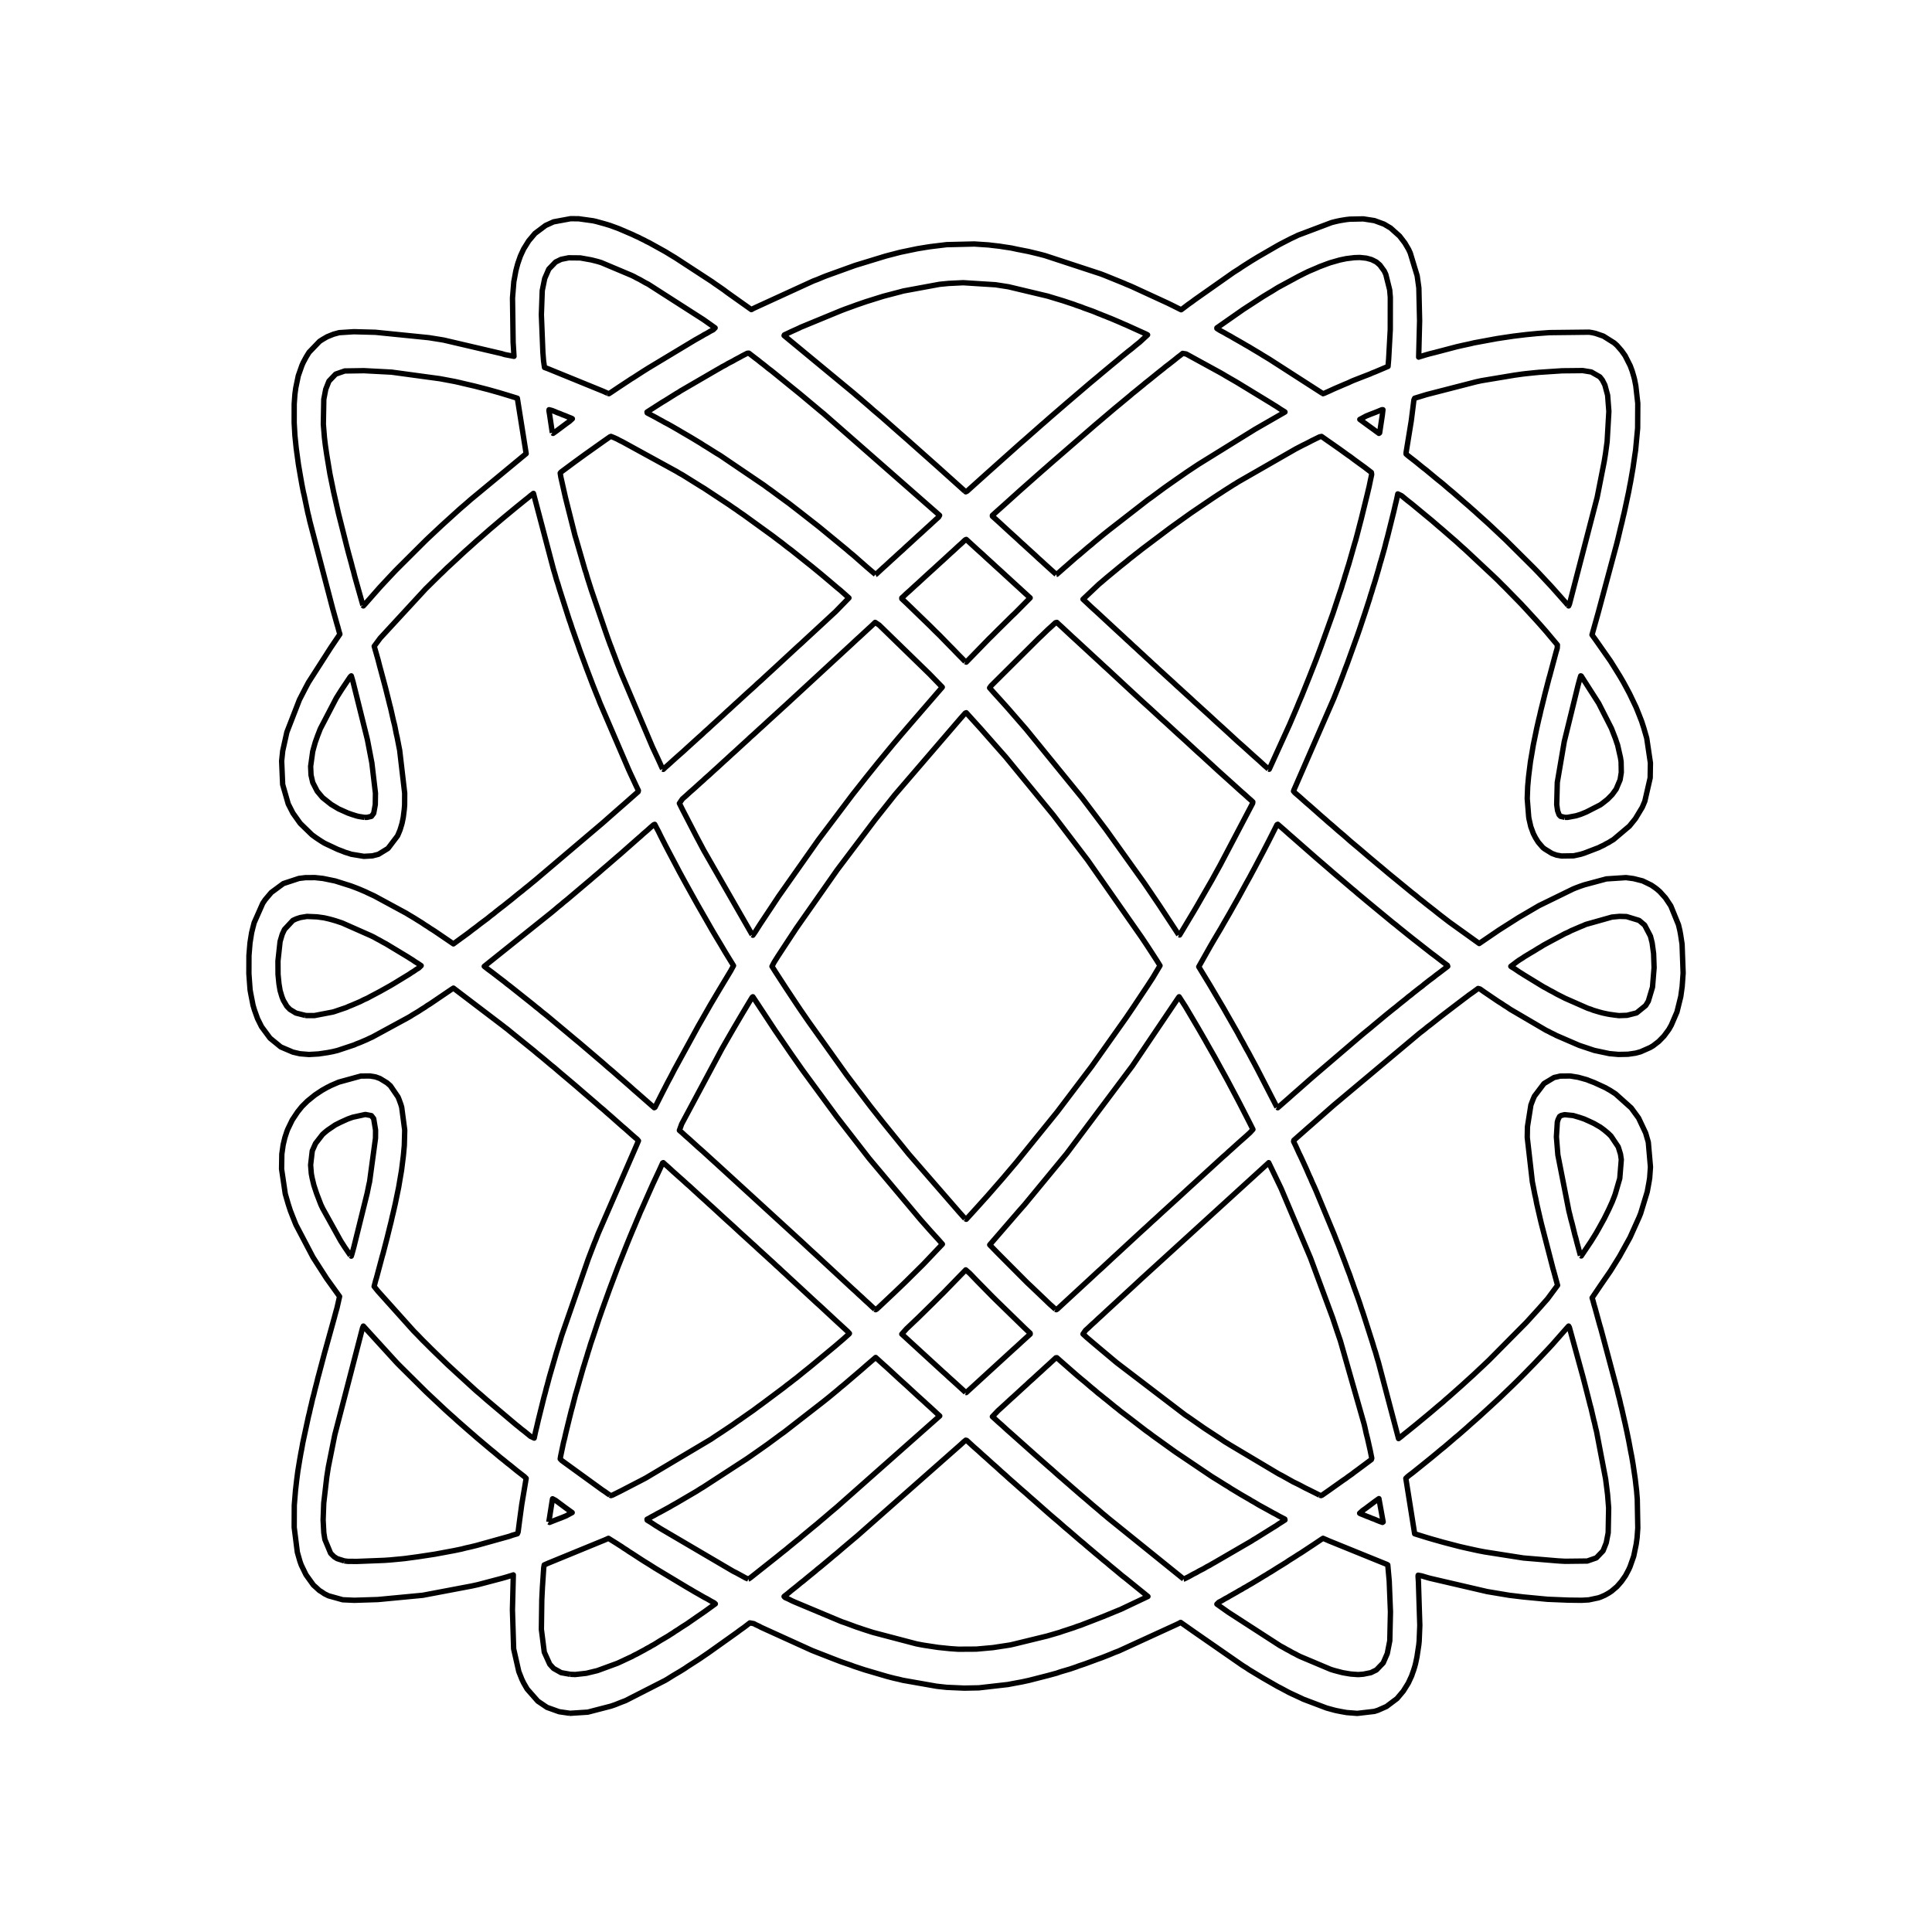 <?xml version="1.0" encoding="utf-8" standalone="no"?>
<!DOCTYPE svg PUBLIC "-//W3C//DTD SVG 1.1//EN"
  "http://www.w3.org/Graphics/SVG/1.1/DTD/svg11.dtd">
<svg xmlns:xlink="http://www.w3.org/1999/xlink" width="360pt" height="360pt" viewBox="0 0 360 360" xmlns="http://www.w3.org/2000/svg" version="1.1">
 <defs>
  <style type="text/css">*{stroke-linejoin: round; stroke-linecap: butt}</style>
 </defs>
 <g id="figure_1">
  <g id="patch_1">
   <path d="M 0 360 
L 360 360 
L 360 0 
L 0 0 
z
" style="fill: #ffffff"/>
  </g>
  <g id="axes_1">
   <g id="patch_2">
    <path d="M 106.153 319.239 
L 104.183 318.953 
L 101.933 318.148 
L 100.214 316.985 
L 98.233 314.734 
L 97.579 313.609 
L 97.244 312.912 
L 96.675 311.483 
L 95.71 307.232 
L 95.485 299.979 
L 95.65 293.456 
L 95.623 293.477 
L 94.243 293.897 
L 93.493 294.108 
L 89.086 295.27 
L 88.242 295.454 
L 87.867 295.536 
L 78.771 297.258 
L 70.425 298.051 
L 66.017 298.191 
L 63.86 298.094 
L 61.203 297.353 
L 60.86 297.18 
L 60.448 296.978 
L 60.016 296.675 
L 59.496 296.353 
L 58.89 295.793 
L 58.395 295.353 
L 57.015 293.429 
L 56.128 291.601 
L 55.89 290.933 
L 55.403 289.225 
L 54.819 284.599 
L 54.836 280.472 
L 55.061 277.721 
L 55.291 275.721 
L 55.504 274.095 
L 55.854 271.969 
L 56.077 270.702 
L 56.223 269.969 
L 56.422 268.843 
L 57.484 263.906 
L 57.629 263.341 
L 57.859 262.306 
L 58.008 261.716 
L 58.234 260.707 
L 58.468 259.84 
L 58.709 258.84 
L 59.035 257.589 
L 59.265 256.628 
L 59.384 256.214 
L 60.485 252.061 
L 60.688 251.337 
L 62.316 245.46 
L 62.548 244.583 
L 62.796 243.71 
L 63.276 241.584 
L 60.85 238.208 
L 58.328 234.282 
L 55.137 228.204 
L 54.538 226.704 
L 54.099 225.578 
L 53.695 224.328 
L 53.154 222.452 
L 52.468 217.826 
L 52.514 215.047 
L 52.761 213.324 
L 53.076 212 
L 53.214 211.573 
L 53.451 210.853 
L 53.605 210.448 
L 54.451 208.697 
L 55.449 207.197 
L 56.265 206.18 
L 57.296 205.16 
L 58.703 204.024 
L 60.016 203.154 
L 61.047 202.575 
L 61.235 202.498 
L 61.61 202.291 
L 62.266 202.009 
L 63.11 201.644 
L 67.236 200.508 
L 68.924 200.491 
L 69.956 200.659 
L 70.8 200.967 
L 72.113 201.769 
L 72.743 202.32 
L 74.176 204.415 
L 74.388 204.946 
L 74.704 205.821 
L 74.85 206.322 
L 75.413 210.573 
L 75.339 213.449 
L 75.167 215.325 
L 74.821 218.076 
L 74.499 219.951 
L 74.29 221.202 
L 73.644 224.328 
L 73.238 226.105 
L 73.088 226.704 
L 72.863 227.711 
L 72.643 228.579 
L 72.113 230.733 
L 71.958 231.33 
L 71.362 233.634 
L 71.226 234.081 
L 70.961 235.082 
L 70.143 238.143 
L 70.005 238.583 
L 69.768 239.497 
L 69.714 239.708 
L 70.425 240.596 
L 77.083 248.014 
L 77.774 248.711 
L 78.771 249.752 
L 79.37 250.337 
L 80.271 251.242 
L 81.006 251.962 
L 81.49 252.428 
L 83.365 254.244 
L 84.148 254.964 
L 84.96 255.714 
L 88.711 259.144 
L 89.238 259.59 
L 89.648 259.939 
L 90.68 260.847 
L 96.213 265.519 
L 96.627 265.842 
L 97.15 266.28 
L 97.723 266.718 
L 98.838 267.633 
L 99.541 267.968 
L 99.776 266.843 
L 100.021 265.842 
L 100.309 264.592 
L 101.37 260.32 
L 101.608 259.465 
L 101.839 258.523 
L 101.969 258.09 
L 102.308 256.796 
L 102.472 256.214 
L 103.382 253.088 
L 103.63 252.213 
L 104.331 249.962 
L 104.627 248.961 
L 109.622 234.575 
L 110.147 233.206 
L 110.748 231.646 
L 110.986 231.08 
L 111.31 230.24 
L 111.471 229.83 
L 118.595 213.449 
L 118.968 212.574 
L 118.718 212.28 
L 118.182 211.824 
L 117.781 211.478 
L 116.562 210.385 
L 115.899 209.823 
L 113.748 207.914 
L 113.059 207.322 
L 112.436 206.759 
L 111.779 206.216 
L 111.029 205.553 
L 109.592 204.321 
L 108.865 203.696 
L 107.184 202.244 
L 105.352 200.695 
L 104.905 200.32 
L 104.165 199.694 
L 103.246 198.897 
L 102.673 198.444 
L 101.276 197.261 
L 100.808 196.876 
L 100.118 196.318 
L 99.495 195.786 
L 98.744 195.18 
L 95.049 192.192 
L 94.525 191.757 
L 94.101 191.441 
L 93.681 191.109 
L 84.491 184.12 
L 84.116 184.36 
L 80.083 187.097 
L 79.614 187.379 
L 79.146 187.71 
L 78.677 187.995 
L 77.927 188.486 
L 76.801 189.153 
L 76.52 189.345 
L 76.051 189.614 
L 69.393 193.235 
L 68.737 193.531 
L 68.414 193.692 
L 67.142 194.239 
L 66.392 194.526 
L 66.017 194.698 
L 62.923 195.73 
L 62.052 195.943 
L 61.047 196.137 
L 59.359 196.387 
L 57.577 196.49 
L 55.89 196.351 
L 54.577 196.046 
L 52.326 195.087 
L 50.311 193.442 
L 48.74 191.316 
L 47.992 189.816 
L 47.41 188.19 
L 47.15 187.315 
L 46.733 185.189 
L 46.598 184.439 
L 46.378 181.438 
L 46.389 178.062 
L 46.584 175.686 
L 46.887 173.798 
L 47.132 172.81 
L 47.359 171.935 
L 48.964 168.308 
L 49.419 167.638 
L 50.544 166.306 
L 52.795 164.643 
L 55.712 163.682 
L 56.921 163.536 
L 58.703 163.529 
L 60.157 163.682 
L 61.047 163.863 
L 62.454 164.152 
L 65.361 165.07 
L 66.205 165.386 
L 66.964 165.683 
L 67.424 165.883 
L 68.13 166.183 
L 68.455 166.346 
L 69.768 166.954 
L 75.731 170.184 
L 76.051 170.386 
L 77.185 171.059 
L 77.833 171.468 
L 78.592 171.935 
L 79.239 172.375 
L 79.744 172.685 
L 80.177 172.988 
L 80.702 173.31 
L 81.021 173.519 
L 83.654 175.311 
L 84.491 175.88 
L 85.991 174.779 
L 86.468 174.436 
L 87.398 173.754 
L 87.96 173.309 
L 88.711 172.755 
L 89.461 172.166 
L 89.938 171.81 
L 90.867 171.12 
L 91.43 170.654 
L 91.993 170.235 
L 92.368 169.914 
L 92.824 169.559 
L 93.306 169.179 
L 93.868 168.754 
L 94.618 168.149 
L 95.275 167.634 
L 96.306 166.784 
L 96.775 166.405 
L 97.338 165.972 
L 97.713 165.648 
L 98.369 165.13 
L 99.213 164.43 
L 99.821 163.932 
L 112.248 153.388 
L 115.624 150.417 
L 116.093 150.012 
L 118.625 147.779 
L 118.906 147.531 
L 118.955 147.301 
L 118.531 146.415 
L 117.968 145.206 
L 117.486 144.175 
L 117.124 143.379 
L 111.768 130.92 
L 111.437 130.045 
L 111.216 129.528 
L 110.379 127.419 
L 110.241 127.044 
L 109.241 124.418 
L 108.831 123.293 
L 108.457 122.292 
L 108.001 121.042 
L 107.704 120.167 
L 107.339 119.166 
L 106.861 117.791 
L 106.592 117.041 
L 106.272 116.04 
L 106.13 115.665 
L 105.871 114.873 
L 104.245 109.788 
L 103.949 108.788 
L 103.698 108.038 
L 103.382 106.912 
L 103.152 106.161 
L 99.401 91.938 
L 98.838 92.368 
L 98.463 92.689 
L 97.871 93.157 
L 96.119 94.575 
L 94.053 96.283 
L 93.399 96.828 
L 91.984 98.034 
L 91.336 98.579 
L 89.367 100.308 
L 88.898 100.706 
L 87.398 102.06 
L 86.741 102.636 
L 86.308 103.036 
L 83.741 105.422 
L 83.272 105.845 
L 82.428 106.677 
L 81.865 107.206 
L 79.99 109.058 
L 79.333 109.702 
L 70.835 118.916 
L 69.728 120.417 
L 69.904 121.042 
L 70.441 122.918 
L 70.758 124.168 
L 70.932 124.793 
L 71.831 128.157 
L 72.052 129.045 
L 72.335 130.17 
L 72.643 131.421 
L 72.78 131.921 
L 73.286 134.172 
L 73.539 135.172 
L 73.86 136.797 
L 74.008 137.423 
L 74.322 139.048 
L 74.473 139.799 
L 75.407 147.801 
L 75.395 149.986 
L 75.332 150.802 
L 75.144 152.303 
L 74.926 153.365 
L 74.799 153.803 
L 74.551 154.624 
L 74.323 155.179 
L 74.082 155.742 
L 72.3 158.093 
L 70.518 159.187 
L 69.393 159.476 
L 67.799 159.566 
L 65.455 159.176 
L 64.892 158.987 
L 64.283 158.805 
L 63.86 158.629 
L 62.923 158.274 
L 60.594 157.18 
L 60.363 157.055 
L 59.828 156.726 
L 58.89 156.105 
L 58.133 155.554 
L 55.944 153.428 
L 54.577 151.506 
L 53.709 149.802 
L 52.669 146.176 
L 52.481 141.799 
L 52.678 139.924 
L 53.454 136.422 
L 55.796 130.391 
L 56.875 128.295 
L 57.484 127.148 
L 61.641 120.667 
L 63.332 118.166 
L 63.176 117.666 
L 62.943 116.791 
L 62.826 116.415 
L 61.985 113.403 
L 57.735 97.159 
L 57.514 96.158 
L 57.379 95.658 
L 56.674 92.282 
L 56.523 91.657 
L 56.265 90.336 
L 55.947 88.531 
L 55.605 86.53 
L 55.197 83.529 
L 54.951 81.153 
L 54.816 78.777 
L 54.821 75.276 
L 54.952 73.462 
L 55.113 72.275 
L 55.58 70.024 
L 56.265 68.073 
L 56.512 67.523 
L 57.05 66.523 
L 57.589 65.648 
L 59.547 63.609 
L 60.065 63.272 
L 60.953 62.753 
L 62.148 62.272 
L 63.204 61.986 
L 65.923 61.81 
L 69.956 61.917 
L 79.896 62.918 
L 81.021 63.099 
L 82.146 63.278 
L 82.709 63.375 
L 93.507 65.898 
L 94.056 66.069 
L 95.776 66.398 
L 95.613 63.772 
L 95.499 55.519 
L 95.744 52.497 
L 95.882 51.768 
L 96.119 50.484 
L 96.27 49.892 
L 96.494 49.068 
L 96.644 48.642 
L 96.963 47.723 
L 97.289 47.016 
L 97.579 46.391 
L 98.511 44.891 
L 99.682 43.499 
L 101.658 42.015 
L 103.152 41.337 
L 106.34 40.748 
L 107.841 40.766 
L 110.522 41.139 
L 111.029 41.254 
L 112.717 41.718 
L 113.655 42.003 
L 114.592 42.344 
L 115.385 42.64 
L 115.718 42.785 
L 117.874 43.712 
L 118.343 43.94 
L 119.066 44.265 
L 119.375 44.434 
L 120.071 44.766 
L 120.406 44.957 
L 120.969 45.227 
L 123.97 46.893 
L 124.908 47.467 
L 125.845 48.031 
L 132.723 52.518 
L 133.16 52.837 
L 133.722 53.22 
L 134.875 54.019 
L 135.41 54.426 
L 136.254 55.029 
L 140.005 57.69 
L 140.38 57.482 
L 140.943 57.218 
L 151.539 52.362 
L 152.29 52.081 
L 153.415 51.61 
L 153.978 51.389 
L 159.323 49.46 
L 165.043 47.712 
L 167.762 47.005 
L 170.951 46.342 
L 172.732 46.051 
L 173.389 45.951 
L 176.39 45.588 
L 181.547 45.465 
L 184.227 45.641 
L 184.829 45.717 
L 186.366 45.891 
L 186.799 45.968 
L 187.957 46.141 
L 188.487 46.224 
L 189.518 46.447 
L 191.675 46.869 
L 193.644 47.347 
L 194.676 47.614 
L 205.085 51.029 
L 205.929 51.353 
L 209.413 52.768 
L 209.867 52.97 
L 210.594 53.268 
L 210.805 53.356 
L 217.673 56.52 
L 218.119 56.738 
L 220.089 57.719 
L 220.53 57.395 
L 221.401 56.733 
L 222.152 56.205 
L 222.62 55.849 
L 229.841 50.768 
L 230.966 50.055 
L 231.248 49.854 
L 231.764 49.517 
L 233.217 48.595 
L 234.374 47.892 
L 237.906 45.846 
L 238.497 45.516 
L 240.531 44.467 
L 241.375 44.075 
L 241.844 43.84 
L 248.127 41.469 
L 248.94 41.264 
L 249.721 41.096 
L 250.847 40.914 
L 251.503 40.839 
L 254.035 40.787 
L 256.098 41.105 
L 257.899 41.765 
L 258.63 42.203 
L 259.099 42.475 
L 260.787 43.986 
L 261.767 45.266 
L 262.475 46.472 
L 262.781 47.141 
L 264.071 51.393 
L 264.383 53.644 
L 264.523 59.771 
L 264.35 66.545 
L 264.379 66.523 
L 265.757 66.103 
L 266.492 65.898 
L 267.257 65.711 
L 271.477 64.603 
L 272.321 64.41 
L 272.602 64.348 
L 273.915 64.065 
L 274.665 63.885 
L 278.885 63.105 
L 280.104 62.918 
L 280.573 62.849 
L 281.98 62.639 
L 284.324 62.355 
L 286.481 62.143 
L 288.731 61.978 
L 296.107 61.896 
L 296.608 61.971 
L 297.265 62.111 
L 298.765 62.629 
L 300.783 63.897 
L 301.297 64.36 
L 302.141 65.328 
L 302.816 66.273 
L 303.768 68.149 
L 304.138 69.149 
L 304.466 70.274 
L 304.579 70.715 
L 304.811 71.9 
L 305.177 75.151 
L 305.151 79.778 
L 304.767 83.906 
L 304.631 84.779 
L 304.29 87.155 
L 304.053 88.531 
L 303.829 89.815 
L 303.685 90.531 
L 303.476 91.657 
L 302.835 94.658 
L 302.61 95.692 
L 302.461 96.283 
L 302.235 97.293 
L 302.016 98.159 
L 301.483 100.41 
L 301.231 101.41 
L 297.828 114.074 
L 297.664 114.665 
L 296.647 118.291 
L 297.368 119.291 
L 300.084 123.168 
L 300.868 124.418 
L 301.873 126.044 
L 302.516 127.149 
L 303.079 128.187 
L 303.667 129.295 
L 304.862 131.796 
L 305.462 133.296 
L 305.901 134.422 
L 306.305 135.672 
L 306.845 137.548 
L 307.532 142.174 
L 307.486 144.949 
L 306.489 149.302 
L 306.013 150.427 
L 304.731 152.553 
L 303.62 153.928 
L 300.641 156.448 
L 300.078 156.778 
L 299.797 156.966 
L 299.234 157.252 
L 298.859 157.474 
L 298.203 157.782 
L 297.921 157.931 
L 295.202 158.973 
L 294.539 159.18 
L 293.233 159.469 
L 290.982 159.503 
L 290.044 159.341 
L 289.2 159.034 
L 287.812 158.18 
L 287.492 157.93 
L 286.63 156.929 
L 286.106 156.085 
L 285.706 155.304 
L 285.388 154.429 
L 285.244 154.053 
L 284.902 152.553 
L 284.847 152.178 
L 284.579 148.802 
L 284.661 146.551 
L 284.832 144.675 
L 285.178 141.924 
L 285.501 140.049 
L 285.71 138.798 
L 286.356 135.672 
L 286.762 133.894 
L 286.912 133.296 
L 287.137 132.287 
L 287.357 131.421 
L 287.887 129.265 
L 288.042 128.67 
L 288.638 126.364 
L 288.773 125.919 
L 289.038 124.918 
L 289.951 121.516 
L 290.166 120.792 
L 290.199 120.167 
L 288.075 117.64 
L 286.889 116.29 
L 286.2 115.527 
L 284.375 113.539 
L 283.386 112.474 
L 281.886 110.945 
L 280.479 109.503 
L 279.876 108.913 
L 279.073 108.102 
L 278.135 107.206 
L 272.977 102.38 
L 272.3 101.785 
L 271.289 100.857 
L 270.821 100.458 
L 268.609 98.534 
L 268.195 98.19 
L 266.788 96.974 
L 266.252 96.534 
L 265.944 96.282 
L 263.037 93.874 
L 262.276 93.282 
L 261.162 92.368 
L 260.459 92.032 
L 260.223 93.157 
L 259.979 94.158 
L 259.691 95.408 
L 258.536 100.038 
L 258.296 100.91 
L 258.067 101.834 
L 257.913 102.411 
L 257.317 104.515 
L 257.188 104.911 
L 256.847 106.162 
L 256.514 107.287 
L 256.285 108.078 
L 256.098 108.686 
L 255.86 109.413 
L 255.629 110.203 
L 255.394 110.914 
L 255.16 111.721 
L 255.012 112.164 
L 254.729 113.039 
L 254.316 114.311 
L 254.028 115.165 
L 253.32 117.291 
L 252.816 118.736 
L 252.661 119.166 
L 251.034 123.683 
L 250.605 124.793 
L 250.19 125.921 
L 249.57 127.544 
L 248.69 129.759 
L 248.528 130.17 
L 241.094 147.222 
L 241.032 147.426 
L 241.282 147.72 
L 241.816 148.176 
L 242.219 148.522 
L 243.438 149.615 
L 244.101 150.177 
L 246.252 152.087 
L 246.941 152.678 
L 247.564 153.241 
L 248.238 153.803 
L 249.44 154.863 
L 249.967 155.304 
L 250.378 155.65 
L 251.597 156.727 
L 252.066 157.124 
L 253.031 157.93 
L 253.77 158.555 
L 254.879 159.507 
L 257.018 161.306 
L 257.326 161.556 
L 258.724 162.739 
L 259.192 163.124 
L 260.036 163.81 
L 263.131 166.353 
L 263.694 166.784 
L 264.538 167.492 
L 265.1 167.923 
L 265.663 168.382 
L 266.85 169.309 
L 267.175 169.559 
L 268.195 170.378 
L 268.918 170.934 
L 269.243 171.184 
L 270.07 171.822 
L 275.629 175.811 
L 279.298 173.31 
L 282.917 171.009 
L 286.762 168.759 
L 293.139 165.642 
L 293.662 165.432 
L 294.452 165.136 
L 295.202 164.879 
L 299.328 163.77 
L 302.985 163.53 
L 304.392 163.718 
L 306.08 164.144 
L 307.698 164.932 
L 308.33 165.365 
L 308.755 165.683 
L 309.268 166.129 
L 310.334 167.308 
L 311.333 168.809 
L 312.758 172.31 
L 313.019 173.395 
L 313.162 174.185 
L 313.43 175.936 
L 313.626 181.313 
L 313.448 183.814 
L 313.188 185.689 
L 312.479 188.565 
L 311.425 191.015 
L 310.956 191.843 
L 310.052 193.067 
L 309.077 194.067 
L 308.33 194.635 
L 308.049 194.859 
L 307.486 195.193 
L 305.705 195.981 
L 304.954 196.187 
L 304.767 196.237 
L 303.36 196.444 
L 301.579 196.479 
L 299.891 196.327 
L 297.077 195.73 
L 294.264 194.79 
L 289.988 192.942 
L 289.669 192.767 
L 288.988 192.442 
L 288.638 192.246 
L 288.075 191.975 
L 281.406 188.065 
L 280.761 187.625 
L 280.255 187.315 
L 279.823 187.012 
L 279.297 186.69 
L 278.979 186.481 
L 276.526 184.814 
L 275.791 184.292 
L 275.425 184.189 
L 274.384 184.949 
L 273.728 185.406 
L 273.352 185.7 
L 272.859 186.065 
L 271.05 187.44 
L 269.039 188.975 
L 268.382 189.485 
L 266.507 190.969 
L 265.944 191.387 
L 265.569 191.708 
L 265.1 192.077 
L 264.538 192.508 
L 264.023 192.942 
L 248.596 205.874 
L 247.752 206.612 
L 244.376 209.583 
L 243.907 209.988 
L 241.375 212.221 
L 241.094 212.469 
L 241.045 212.699 
L 241.469 213.586 
L 242.088 214.95 
L 242.337 215.45 
L 242.782 216.413 
L 243.372 217.701 
L 243.965 219.076 
L 244.206 219.576 
L 244.519 220.327 
L 244.869 221.077 
L 245.251 221.952 
L 248.626 230.08 
L 249.112 231.33 
L 249.376 231.956 
L 249.852 233.206 
L 250.664 235.332 
L 251.075 236.457 
L 251.513 237.582 
L 251.851 238.583 
L 251.999 238.958 
L 252.296 239.833 
L 252.661 240.834 
L 253.097 242.053 
L 253.408 242.959 
L 253.728 243.96 
L 253.869 244.335 
L 254.129 245.128 
L 255.755 250.212 
L 256.051 251.212 
L 256.301 251.962 
L 256.617 253.088 
L 256.848 253.84 
L 260.599 268.062 
L 261.162 267.633 
L 261.537 267.311 
L 262.129 266.843 
L 263.881 265.425 
L 265.947 263.717 
L 266.601 263.172 
L 268.017 261.966 
L 268.851 261.274 
L 269.325 260.841 
L 269.977 260.285 
L 270.761 259.59 
L 272.508 258.039 
L 273.446 257.181 
L 274.572 256.163 
L 275.603 255.189 
L 276.25 254.588 
L 276.916 253.954 
L 277.437 253.463 
L 284.418 246.415 
L 286.668 243.941 
L 288.356 242.032 
L 290.232 239.499 
L 289.915 238.333 
L 289.507 236.832 
L 289.388 236.439 
L 287.197 227.954 
L 286.95 226.91 
L 286.356 224.328 
L 286.139 223.203 
L 285.992 222.577 
L 285.678 220.952 
L 285.527 220.201 
L 284.584 211.949 
L 284.618 209.948 
L 285.262 205.892 
L 285.676 204.821 
L 285.918 204.258 
L 287.7 201.907 
L 289.575 200.78 
L 290.326 200.611 
L 290.701 200.514 
L 292.576 200.493 
L 294.077 200.738 
L 295.716 201.195 
L 296.14 201.372 
L 297.077 201.728 
L 299.179 202.695 
L 299.515 202.894 
L 300.055 203.196 
L 300.359 203.395 
L 301.022 203.821 
L 303.954 206.447 
L 305.33 208.333 
L 306.642 211.115 
L 307.137 212.824 
L 307.539 217.451 
L 307.393 219.503 
L 307.259 220.327 
L 306.938 222.077 
L 305.705 226.123 
L 305.417 226.829 
L 303.732 230.58 
L 301.766 234.128 
L 300.078 236.841 
L 298.358 239.333 
L 296.667 241.834 
L 296.824 242.334 
L 297.056 243.209 
L 297.174 243.585 
L 298.066 246.836 
L 298.296 247.604 
L 301.326 258.965 
L 301.532 259.84 
L 301.796 260.841 
L 302.016 261.841 
L 302.152 262.341 
L 302.66 264.592 
L 302.835 265.342 
L 303.173 266.913 
L 303.491 268.468 
L 303.887 270.594 
L 304.041 271.344 
L 304.298 272.864 
L 304.701 275.596 
L 304.954 277.783 
L 305.083 279.347 
L 305.179 284.724 
L 305.048 286.534 
L 304.886 287.725 
L 304.42 289.976 
L 303.735 291.926 
L 303.488 292.477 
L 302.889 293.602 
L 302.141 294.672 
L 301.297 295.64 
L 300.266 296.514 
L 299.744 296.853 
L 299.047 297.247 
L 298.23 297.603 
L 297.828 297.738 
L 296.046 298.115 
L 294.733 298.19 
L 292.201 298.16 
L 288.356 298.003 
L 283.855 297.572 
L 281.229 297.258 
L 277.103 296.568 
L 266.49 294.102 
L 266.038 293.98 
L 264.913 293.643 
L 264.256 293.517 
L 264.236 293.727 
L 264.302 294.727 
L 264.561 302.855 
L 264.444 305.782 
L 264.374 306.481 
L 264.033 308.732 
L 263.787 309.899 
L 263.637 310.483 
L 263.412 311.211 
L 263.268 311.608 
L 263.037 312.277 
L 262.71 312.984 
L 262.421 313.609 
L 261.488 315.109 
L 260.318 316.501 
L 258.343 317.985 
L 256.754 318.685 
L 256.098 318.895 
L 252.91 319.264 
L 250.933 319.111 
L 249.815 318.911 
L 248.938 318.736 
L 248.596 318.651 
L 247.189 318.265 
L 242.818 316.61 
L 242.501 316.452 
L 240.415 315.485 
L 239.969 315.26 
L 238.656 314.551 
L 238.093 314.265 
L 235.28 312.652 
L 232.722 311.108 
L 232.279 310.799 
L 231.764 310.483 
L 231.435 310.27 
L 222.714 304.22 
L 219.995 302.31 
L 219.62 302.518 
L 219.057 302.782 
L 208.461 307.638 
L 207.71 307.92 
L 206.866 308.274 
L 206.345 308.482 
L 205.272 308.903 
L 204.522 309.167 
L 202.178 310.034 
L 200.959 310.443 
L 200.533 310.608 
L 199.364 311.006 
L 197.864 311.445 
L 197.489 311.559 
L 196.926 311.759 
L 195.238 312.219 
L 194.957 312.289 
L 191.754 313.109 
L 190.456 313.392 
L 188.862 313.685 
L 187.83 313.884 
L 182.391 314.504 
L 179.672 314.556 
L 176.39 314.412 
L 174.514 314.205 
L 168.231 313.099 
L 167.481 312.911 
L 166.677 312.734 
L 166.356 312.653 
L 165.324 312.387 
L 161.104 311.147 
L 159.1 310.483 
L 158.666 310.314 
L 156.617 309.608 
L 156.416 309.528 
L 155.572 309.207 
L 151.915 307.781 
L 151.258 307.518 
L 141.821 303.23 
L 141.506 303.053 
L 140.809 302.73 
L 140.474 302.543 
L 139.724 302.403 
L 138.599 303.267 
L 137.848 303.795 
L 137.38 304.151 
L 131.941 308.022 
L 131.19 308.532 
L 130.346 309.112 
L 129.502 309.653 
L 128.096 310.553 
L 127.661 310.858 
L 126.783 311.405 
L 125.47 312.182 
L 125.095 312.414 
L 124.345 312.886 
L 123.876 313.156 
L 116.562 316.888 
L 115.811 317.171 
L 114.592 317.656 
L 113.842 317.913 
L 109.529 319.033 
L 106.246 319.246 
L 106.153 319.239 
L 106.153 319.239 
M 106.261 311.983 
L 107.184 312.021 
L 109.247 311.793 
L 111.31 311.296 
L 115.061 309.922 
L 116.093 309.446 
L 116.562 309.222 
L 117.781 308.657 
L 118.156 308.443 
L 118.718 308.172 
L 119.375 307.812 
L 120.125 307.414 
L 120.5 307.189 
L 121.063 306.895 
L 121.344 306.716 
L 121.907 306.41 
L 122.282 306.177 
L 123.032 305.705 
L 123.501 305.435 
L 124.626 304.768 
L 124.908 304.573 
L 125.376 304.29 
L 125.845 303.959 
L 126.314 303.675 
L 126.972 303.23 
L 128.096 302.519 
L 128.377 302.316 
L 129.042 301.855 
L 130.124 301.105 
L 131.284 300.308 
L 133.293 298.854 
L 133.066 298.655 
L 132.502 298.354 
L 131.753 297.915 
L 131.19 297.625 
L 130.159 297.028 
L 129.405 296.603 
L 128.659 296.156 
L 128.096 295.833 
L 122.094 292.225 
L 121.063 291.569 
L 120.103 290.976 
L 119.562 290.633 
L 117.687 289.41 
L 117.187 289.1 
L 116.749 288.791 
L 116.238 288.475 
L 115.811 288.173 
L 115.289 287.85 
L 114.967 287.638 
L 113.373 286.645 
L 112.811 286.901 
L 102.12 291.287 
L 101.408 291.601 
L 101.317 292.101 
L 101.074 295.728 
L 100.956 298.104 
L 100.879 303.605 
L 101.42 307.857 
L 102.44 310.108 
L 103.152 310.885 
L 104.558 311.677 
L 106.261 311.983 
L 106.261 311.983 
M 252.318 311.983 
L 253.097 312.032 
L 254.035 311.961 
L 255.442 311.677 
L 256.473 311.173 
L 257.74 309.858 
L 258.5 308.107 
L 258.967 305.731 
L 259.09 300.354 
L 258.862 294.602 
L 258.592 291.601 
L 258.442 291.509 
L 247.582 287.1 
L 247.377 287.006 
L 246.533 286.642 
L 246.203 286.85 
L 244.657 287.886 
L 244.141 288.225 
L 242.407 289.372 
L 241.938 289.655 
L 241.188 290.145 
L 240.156 290.789 
L 239.687 291.113 
L 239.031 291.521 
L 237.999 292.153 
L 236.874 292.868 
L 236.312 293.195 
L 236.03 293.387 
L 235.561 293.655 
L 234.624 294.235 
L 233.798 294.727 
L 233.123 295.134 
L 232.561 295.447 
L 232.279 295.631 
L 231.717 295.931 
L 231.435 296.12 
L 230.873 296.42 
L 230.498 296.65 
L 229.091 297.444 
L 228.81 297.624 
L 228.247 297.915 
L 227.684 298.253 
L 227.122 298.543 
L 226.747 298.906 
L 227.375 299.354 
L 227.684 299.573 
L 228.903 300.436 
L 238.562 306.681 
L 239.13 306.982 
L 239.687 307.304 
L 240.264 307.607 
L 240.813 307.926 
L 241.435 308.232 
L 241.75 308.416 
L 242.313 308.688 
L 247.94 311.059 
L 248.596 311.265 
L 250.19 311.681 
L 251.227 311.858 
L 251.691 311.931 
L 252.318 311.983 
L 252.318 311.983 
M 177.487 307.232 
L 178.546 307.306 
L 181.922 307.288 
L 185.017 307.009 
L 186.236 306.822 
L 188.205 306.523 
L 188.955 306.351 
L 195.145 304.842 
L 197.489 304.156 
L 198.052 303.955 
L 199.083 303.624 
L 199.271 303.558 
L 200.115 303.284 
L 200.677 303.069 
L 201.24 302.889 
L 201.521 302.788 
L 202.084 302.562 
L 202.647 302.348 
L 205.554 301.224 
L 208.554 299.989 
L 208.742 299.922 
L 213.902 297.478 
L 213.899 297.475 
L 209.68 294.052 
L 209.117 293.622 
L 208.179 292.832 
L 206.836 291.726 
L 206.21 291.189 
L 205.629 290.726 
L 204.71 289.945 
L 203.991 289.35 
L 203.678 289.078 
L 202.514 288.1 
L 201.896 287.559 
L 201.33 287.1 
L 199.083 285.16 
L 198.411 284.599 
L 197.208 283.538 
L 196.682 283.098 
L 196.242 282.723 
L 195.515 282.098 
L 192.8 279.7 
L 191.821 278.847 
L 191.206 278.289 
L 190.686 277.846 
L 190.251 277.471 
L 189.049 276.4 
L 187.986 275.471 
L 187.268 274.81 
L 186.591 274.22 
L 185.58 273.291 
L 185.065 272.845 
L 184.508 272.345 
L 183.892 271.778 
L 183.112 271.094 
L 182.391 270.43 
L 181.865 269.969 
L 181.438 269.594 
L 180.141 268.407 
L 179.953 268.357 
L 179.578 268.659 
L 178.971 269.218 
L 159.698 286.228 
L 159.103 286.725 
L 156.978 288.523 
L 155.853 289.492 
L 155.29 289.945 
L 154.915 290.268 
L 152.852 291.991 
L 152.29 292.433 
L 151.915 292.763 
L 150.508 293.906 
L 149.664 294.607 
L 149.101 295.04 
L 148.539 295.515 
L 147.413 296.41 
L 146.851 296.885 
L 146.194 297.396 
L 146.101 297.485 
L 146.288 297.677 
L 146.945 297.97 
L 147.601 298.299 
L 148.07 298.51 
L 156.791 302.164 
L 157.635 302.451 
L 159.604 303.18 
L 160.167 303.363 
L 160.729 303.558 
L 161.573 303.832 
L 162.699 304.191 
L 170.763 306.308 
L 171.701 306.489 
L 172.264 306.586 
L 174.796 306.97 
L 177.046 307.202 
L 177.487 307.232 
L 177.487 307.232 
M 139.433 294.227 
L 139.536 294.195 
L 139.911 293.927 
L 140.849 293.184 
L 144.6 290.209 
L 145.048 289.851 
L 145.82 289.225 
L 146.569 288.637 
L 146.945 288.315 
L 147.673 287.725 
L 148.445 287.092 
L 149.008 286.649 
L 149.383 286.316 
L 150.098 285.724 
L 151.453 284.599 
L 152.29 283.918 
L 152.95 283.348 
L 153.603 282.802 
L 154.728 281.835 
L 155.197 281.44 
L 155.902 280.848 
L 175.105 263.842 
L 174.687 263.466 
L 173.295 262.173 
L 172.78 261.716 
L 172.17 261.148 
L 171.13 260.215 
L 168.888 258.147 
L 167.993 257.339 
L 167.481 256.876 
L 165.231 254.802 
L 164.565 254.213 
L 163.167 252.944 
L 161.396 254.463 
L 160.823 254.969 
L 160.354 255.376 
L 157.166 258.099 
L 156.603 258.551 
L 156.228 258.882 
L 154.446 260.357 
L 153.997 260.716 
L 153.321 261.256 
L 146.101 266.869 
L 145.632 267.199 
L 145.35 267.399 
L 144.694 267.89 
L 143.006 269.134 
L 141.644 270.094 
L 139.63 271.502 
L 139.132 271.844 
L 131.003 277.129 
L 130.534 277.403 
L 129.847 277.846 
L 125.939 280.139 
L 125.189 280.553 
L 124.908 280.731 
L 124.008 281.223 
L 123.032 281.759 
L 122.469 282.046 
L 122.094 282.268 
L 121.344 282.664 
L 120.969 282.888 
L 120.563 283.098 
L 120.594 283.262 
L 121.348 283.724 
L 122.188 284.282 
L 122.715 284.599 
L 123.032 284.805 
L 136.629 292.79 
L 137.192 293.069 
L 138.974 294.043 
L 139.433 294.227 
L 139.433 294.227 
M 220.552 294.227 
L 220.651 294.213 
L 221.495 293.797 
L 222.339 293.321 
L 222.902 293.042 
L 223.464 292.715 
L 224.308 292.286 
L 224.871 291.949 
L 225.434 291.66 
L 225.809 291.433 
L 226.397 291.101 
L 233.217 287.138 
L 233.498 286.945 
L 233.967 286.674 
L 237.156 284.683 
L 237.812 284.282 
L 238.281 283.957 
L 238.843 283.606 
L 239.047 283.473 
L 239.438 283.223 
L 239.406 283.062 
L 238.268 282.473 
L 237.718 282.154 
L 237.156 281.866 
L 236.312 281.392 
L 234.624 280.469 
L 233.686 279.905 
L 233.131 279.597 
L 232.842 279.408 
L 232.373 279.144 
L 231.212 278.472 
L 230.873 278.266 
L 229.347 277.346 
L 228.903 277.047 
L 228.341 276.714 
L 226.84 275.771 
L 225.943 275.221 
L 225.621 275.01 
L 219.074 270.594 
L 218.776 270.385 
L 215.065 267.718 
L 214.72 267.468 
L 214.181 267.053 
L 213.524 266.589 
L 210.055 263.915 
L 209.586 263.559 
L 208.797 262.966 
L 208.273 262.528 
L 207.706 262.091 
L 206.116 260.786 
L 205.697 260.465 
L 205.178 260.03 
L 204.616 259.6 
L 203.959 259.025 
L 203.303 258.494 
L 202.178 257.524 
L 201.493 256.964 
L 200.751 256.339 
L 199.646 255.376 
L 196.926 252.989 
L 196.739 253.007 
L 195.426 254.223 
L 194.957 254.638 
L 193.926 255.595 
L 193.457 256.011 
L 192.425 256.965 
L 191.769 257.543 
L 191.3 257.994 
L 190.456 258.758 
L 188.862 260.225 
L 188.393 260.639 
L 187.361 261.595 
L 186.817 262.091 
L 185.955 262.877 
L 184.917 263.967 
L 185.333 264.342 
L 186.048 264.996 
L 186.729 265.592 
L 187.736 266.518 
L 188.253 266.968 
L 188.768 267.428 
L 192.894 271.105 
L 195.583 273.47 
L 195.989 273.817 
L 197.208 274.91 
L 197.958 275.555 
L 201.521 278.657 
L 202.047 279.097 
L 202.459 279.444 
L 203.584 280.421 
L 204.837 281.473 
L 205.46 282.02 
L 206.018 282.473 
L 206.397 282.802 
L 220.552 294.227 
L 220.552 294.227 
M 64.152 290.851 
L 64.798 290.933 
L 66.486 290.949 
L 71.644 290.747 
L 72.675 290.674 
L 74.551 290.499 
L 75.395 290.415 
L 77.927 290.073 
L 81.031 289.601 
L 84.678 288.922 
L 85.991 288.649 
L 86.835 288.432 
L 87.679 288.247 
L 87.96 288.178 
L 88.804 287.971 
L 94.9 286.272 
L 95.462 286.07 
L 96.4 285.796 
L 96.541 285.474 
L 96.814 283.348 
L 97.222 280.347 
L 98.043 275.471 
L 97.713 275.146 
L 96.521 274.22 
L 96.202 273.97 
L 95.087 273.056 
L 94.49 272.595 
L 93.962 272.154 
L 93.411 271.719 
L 93.103 271.469 
L 91.993 270.532 
L 91.43 270.081 
L 89.221 268.218 
L 88.775 267.843 
L 88.148 267.288 
L 87.679 266.891 
L 85.198 264.717 
L 84.585 264.151 
L 83.806 263.466 
L 82.897 262.638 
L 79.427 259.384 
L 74.589 254.588 
L 73.971 253.963 
L 67.705 247.094 
L 67.549 247.461 
L 62.388 267.343 
L 61.183 273.345 
L 60.953 274.812 
L 60.889 275.221 
L 60.324 280.097 
L 60.21 283.223 
L 60.336 285.599 
L 60.535 286.85 
L 61.61 289.434 
L 62.266 290.081 
L 62.829 290.432 
L 64.152 290.851 
L 64.152 290.851 
M 290.332 290.851 
L 291.638 290.923 
L 295.765 290.876 
L 297.452 290.289 
L 298.708 288.975 
L 299.301 287.475 
L 299.664 285.599 
L 299.749 280.973 
L 299.547 278.472 
L 299.391 277.221 
L 299.185 275.596 
L 297.49 266.718 
L 297.328 266.092 
L 297.108 265.092 
L 296.973 264.592 
L 296.453 262.341 
L 296.308 261.841 
L 296.046 260.794 
L 295.259 257.714 
L 294.867 256.214 
L 294.693 255.589 
L 292.431 247.336 
L 292.295 247.094 
L 291.955 247.461 
L 289.2 250.587 
L 288.356 251.497 
L 285.899 254.088 
L 284.98 255.024 
L 284.136 255.889 
L 282.917 257.115 
L 281.886 258.128 
L 279.448 260.47 
L 278.911 260.966 
L 277.828 261.966 
L 276.541 263.143 
L 275.603 264 
L 274.009 265.405 
L 273.352 265.999 
L 272.529 266.718 
L 271.664 267.474 
L 271.102 267.93 
L 270.727 268.261 
L 269.133 269.623 
L 268.476 270.149 
L 267.799 270.719 
L 266.694 271.633 
L 264.574 273.345 
L 263.131 274.502 
L 262.568 274.917 
L 262.193 275.235 
L 261.957 275.471 
L 263.6 285.796 
L 264.256 286.002 
L 266.038 286.553 
L 267.047 286.85 
L 267.351 286.933 
L 268.945 287.384 
L 271.946 288.166 
L 272.884 288.384 
L 275.322 288.922 
L 276.259 289.104 
L 276.728 289.19 
L 283.855 290.308 
L 290.332 290.851 
L 290.332 290.851 
M 102.267 283.598 
L 102.402 283.68 
L 102.964 283.451 
L 103.869 283.098 
L 104.652 282.8 
L 105.453 282.473 
L 106.619 281.848 
L 105.402 280.971 
L 103.527 279.576 
L 102.964 279.276 
L 102.9 279.597 
L 102.267 283.598 
L 102.267 283.598 
M 257.398 283.598 
L 257.598 283.68 
L 257.732 283.598 
L 256.942 279.246 
L 256.473 279.575 
L 256.192 279.779 
L 255.535 280.27 
L 254.41 281.113 
L 253.899 281.473 
L 253.347 281.973 
L 253.472 282.047 
L 254.229 282.348 
L 254.691 282.545 
L 255.18 282.723 
L 255.629 282.917 
L 256.131 283.098 
L 256.567 283.29 
L 257.129 283.513 
L 257.398 283.598 
L 257.398 283.598 
M 113.643 278.597 
L 113.842 278.68 
L 114.123 278.593 
L 115.633 277.846 
L 119.736 275.721 
L 120.313 275.418 
L 132.503 268.166 
L 133.35 267.593 
L 134.473 266.863 
L 134.754 266.672 
L 136.348 265.608 
L 136.629 265.415 
L 137.473 264.811 
L 137.942 264.507 
L 138.223 264.297 
L 140.38 262.791 
L 141.318 262.09 
L 142.068 261.546 
L 146.101 258.533 
L 146.663 258.079 
L 147.226 257.663 
L 147.976 257.067 
L 148.351 256.792 
L 149.852 255.572 
L 150.3 255.214 
L 150.977 254.672 
L 155.666 250.785 
L 156.51 250.058 
L 156.978 249.663 
L 157.916 248.823 
L 158.197 248.575 
L 158.278 248.461 
L 157.916 248.07 
L 156.573 246.836 
L 155.755 246.085 
L 152.759 243.299 
L 152.099 242.709 
L 148.164 239.063 
L 147.095 238.083 
L 146.382 237.408 
L 145.876 236.957 
L 145.163 236.282 
L 144.657 235.832 
L 143.944 235.157 
L 143.434 234.706 
L 142.818 234.135 
L 141.38 232.831 
L 140.662 232.156 
L 140.152 231.705 
L 139.536 231.134 
L 138.13 229.862 
L 136.536 228.387 
L 135.64 227.579 
L 135.129 227.116 
L 132.597 224.784 
L 132.083 224.328 
L 131.472 223.759 
L 130.433 222.827 
L 128.471 221.022 
L 127.957 220.577 
L 127.346 220.013 
L 126.689 219.433 
L 125.446 218.326 
L 124.439 217.401 
L 123.921 216.95 
L 123.595 216.643 
L 123.47 216.7 
L 123.032 217.668 
L 122.844 218.082 
L 121.672 220.577 
L 121.25 221.529 
L 121.004 222.077 
L 119.656 225.133 
L 119.334 225.828 
L 119 226.646 
L 118.757 227.204 
L 118.156 228.65 
L 117.914 229.205 
L 117.312 230.654 
L 117.124 231.116 
L 116.783 231.956 
L 115.249 235.809 
L 115.095 236.207 
L 113.748 239.785 
L 113.59 240.208 
L 112.193 244.085 
L 111.779 245.277 
L 111.625 245.71 
L 110.466 249.212 
L 110.039 250.462 
L 109.81 251.243 
L 109.573 251.962 
L 109.341 252.761 
L 109.192 253.213 
L 108.872 254.277 
L 108.726 254.713 
L 108.436 255.714 
L 107.465 259.127 
L 107.246 259.84 
L 106.622 262.276 
L 106.49 262.716 
L 106.153 264.072 
L 106.084 264.342 
L 105.441 266.968 
L 105.215 267.969 
L 104.992 268.843 
L 104.465 271.351 
L 104.387 271.844 
L 104.652 272.13 
L 105.402 272.68 
L 112.248 277.643 
L 112.749 277.972 
L 113.186 278.292 
L 113.643 278.597 
L 113.643 278.597 
M 245.882 278.597 
L 246.158 278.68 
L 246.357 278.597 
L 247.611 277.721 
L 250.284 275.822 
L 250.753 275.511 
L 251.129 275.221 
L 251.972 274.632 
L 252.347 274.332 
L 252.849 273.97 
L 255.535 271.967 
L 255.609 271.719 
L 255.308 270.219 
L 254.83 268.093 
L 254.575 267.093 
L 254.358 266.092 
L 254.179 265.342 
L 249.758 249.837 
L 249.587 249.337 
L 249.159 248.081 
L 248.315 245.541 
L 244.189 234.4 
L 238.717 221.452 
L 236.405 216.643 
L 236.358 216.7 
L 212.587 238.375 
L 210.992 239.856 
L 210.43 240.37 
L 206.947 243.585 
L 206.21 244.258 
L 205.178 245.226 
L 204.71 245.64 
L 203.959 246.351 
L 203.49 246.765 
L 202.74 247.477 
L 202.271 247.891 
L 201.803 248.576 
L 202.553 249.261 
L 203.082 249.712 
L 203.49 250.058 
L 204.71 251.089 
L 208.085 253.918 
L 220.839 263.656 
L 221.312 263.967 
L 222.339 264.682 
L 224.402 266.125 
L 225.34 266.741 
L 227.407 268.093 
L 228.247 268.663 
L 228.76 268.968 
L 229.091 269.177 
L 238.281 274.653 
L 238.843 274.938 
L 241 276.146 
L 241.678 276.471 
L 242.126 276.695 
L 243.251 277.292 
L 243.813 277.561 
L 245.882 278.597 
L 245.882 278.597 
M 179.938 259.465 
L 180.047 259.485 
L 180.062 259.465 
L 180.752 258.84 
L 188.955 251.33 
L 189.424 250.914 
L 190.456 249.961 
L 191.002 249.462 
L 191.693 248.836 
L 191.963 248.586 
L 191.956 248.424 
L 191.329 247.836 
L 190.925 247.458 
L 185.535 242.209 
L 184.829 241.507 
L 182.081 238.708 
L 180.703 237.273 
L 179.953 236.622 
L 178.734 237.869 
L 175.733 240.961 
L 175.171 241.507 
L 173.952 242.729 
L 173.295 243.373 
L 171.138 245.491 
L 168.934 247.586 
L 168.036 248.586 
L 168.447 248.961 
L 169.357 249.796 
L 175.733 255.642 
L 176.241 256.089 
L 176.952 256.754 
L 177.469 257.214 
L 177.984 257.679 
L 179.938 259.465 
L 179.938 259.465 
M 163.014 243.96 
L 163.167 244.043 
L 163.355 243.937 
L 163.884 243.46 
L 165.887 241.569 
L 166.45 241.042 
L 168.237 239.333 
L 168.794 238.795 
L 171.156 236.457 
L 172.038 235.582 
L 175.601 231.83 
L 174.889 231.019 
L 173.353 229.33 
L 171.513 227.247 
L 161.948 215.86 
L 155.902 208.072 
L 149.57 199.444 
L 147.378 196.318 
L 144.384 191.942 
L 141.224 187.144 
L 140.287 185.733 
L 140.163 185.815 
L 139.536 186.852 
L 138.36 188.816 
L 136.723 191.594 
L 135.586 193.567 
L 134.511 195.443 
L 127.019 209.448 
L 126.595 210.628 
L 127.109 211.073 
L 127.721 211.637 
L 128.471 212.291 
L 130.065 213.743 
L 130.588 214.199 
L 131.015 214.575 
L 132.691 216.104 
L 133.441 216.781 
L 148.791 230.83 
L 149.207 231.205 
L 150.977 232.854 
L 151.915 233.707 
L 158.854 240.136 
L 159.357 240.584 
L 160.073 241.262 
L 160.576 241.709 
L 161.292 242.387 
L 161.795 242.834 
L 162.511 243.513 
L 163.014 243.96 
L 163.014 243.96 
M 196.665 243.96 
L 196.833 244.043 
L 197.02 243.925 
L 203.08 238.333 
L 204.71 236.82 
L 205.178 236.405 
L 206.116 235.535 
L 207.429 234.31 
L 207.992 233.795 
L 212.587 229.55 
L 213.712 228.53 
L 214.743 227.572 
L 215.212 227.156 
L 216.244 226.202 
L 216.79 225.703 
L 217.616 224.953 
L 219.258 223.453 
L 219.995 222.782 
L 221.308 221.572 
L 221.851 221.077 
L 222.714 220.29 
L 227.872 215.574 
L 228.528 215.007 
L 228.997 214.561 
L 229.466 214.153 
L 230.685 213.046 
L 231.359 212.449 
L 232.279 211.636 
L 232.936 211.032 
L 233.465 210.448 
L 232.905 209.323 
L 231.047 205.696 
L 230.656 204.946 
L 228.801 201.445 
L 228.341 200.601 
L 227.496 199.069 
L 227.028 198.216 
L 226.278 196.85 
L 225.047 194.693 
L 224.556 193.817 
L 223.259 191.567 
L 220.894 187.565 
L 219.713 185.733 
L 219.62 185.838 
L 210.992 198.633 
L 198.768 214.95 
L 190.925 224.461 
L 189.938 225.578 
L 184.42 231.956 
L 184.923 232.475 
L 185.955 233.535 
L 191.394 238.996 
L 192.018 239.583 
L 192.425 239.968 
L 194.904 242.334 
L 195.613 243.017 
L 196.116 243.46 
L 196.665 243.96 
L 196.665 243.96 
M 65.306 233.956 
L 65.455 234.066 
L 65.606 233.581 
L 65.945 232.331 
L 68.42 222.327 
L 68.737 220.759 
L 68.868 220.201 
L 69.971 212.074 
L 69.981 210.573 
L 69.631 208.447 
L 69.206 207.884 
L 68.08 207.665 
L 65.736 208.177 
L 65.548 208.245 
L 64.798 208.512 
L 63.485 209.108 
L 63.016 209.343 
L 62.454 209.629 
L 61.047 210.585 
L 60.578 210.965 
L 60.109 211.378 
L 58.793 213.074 
L 58.185 214.449 
L 57.88 217.075 
L 58.01 218.701 
L 58.178 219.576 
L 58.48 220.827 
L 58.726 221.577 
L 58.984 222.362 
L 59.785 224.453 
L 60.144 225.203 
L 63.485 231.223 
L 64.235 232.395 
L 65.306 233.956 
L 65.306 233.956 
M 294.491 233.956 
L 294.639 234.032 
L 296.457 231.33 
L 297.359 229.879 
L 297.828 229.06 
L 298.925 227.079 
L 299.797 225.313 
L 300.412 223.953 
L 300.828 222.896 
L 300.986 222.452 
L 301.822 219.576 
L 302.105 216.075 
L 301.954 215.053 
L 301.533 213.699 
L 300.193 211.699 
L 299.683 211.198 
L 298.941 210.573 
L 298.203 210.028 
L 297.411 209.573 
L 297.077 209.375 
L 296.233 208.976 
L 295.202 208.512 
L 294.358 208.225 
L 293.139 207.863 
L 291.545 207.703 
L 290.888 207.859 
L 290.607 208.042 
L 290.326 208.601 
L 290.185 209.073 
L 290.013 211.824 
L 290.286 215.2 
L 292.35 225.703 
L 292.513 226.329 
L 292.72 227.204 
L 292.961 228.079 
L 293.482 230.205 
L 293.633 230.705 
L 293.849 231.58 
L 294.022 232.206 
L 294.491 233.956 
L 294.491 233.956 
M 179.827 227.079 
L 180.047 227.195 
L 180.499 226.704 
L 182.016 225.034 
L 184.003 222.827 
L 184.923 221.776 
L 186.842 219.576 
L 189.388 216.575 
L 196.99 207.197 
L 203.43 198.694 
L 209.89 189.566 
L 211.18 187.665 
L 213.827 183.689 
L 214.804 182.188 
L 216.15 179.931 
L 215.532 178.937 
L 214.556 177.431 
L 213.827 176.311 
L 212.745 174.686 
L 202.694 160.306 
L 196.27 151.874 
L 187.361 141.017 
L 186.502 140.049 
L 182.757 135.797 
L 180.047 132.805 
L 179.859 132.879 
L 179.015 133.831 
L 166.731 148.116 
L 163.074 152.721 
L 156.026 162.056 
L 148.401 172.935 
L 146.476 175.859 
L 144.95 178.187 
L 144.225 179.341 
L 143.85 180.071 
L 144.506 181.115 
L 146.421 184.064 
L 148.257 186.835 
L 149.166 188.19 
L 150.719 190.441 
L 157.822 200.394 
L 162.136 206.086 
L 164.49 209.073 
L 169.357 215.075 
L 178.828 225.967 
L 179.827 227.079 
L 179.827 227.079 
M 121.806 206.322 
L 121.907 206.408 
L 122.057 206.322 
L 123.407 203.646 
L 123.897 202.695 
L 124.439 201.638 
L 124.948 200.695 
L 125.376 199.866 
L 125.659 199.319 
L 130.065 191.268 
L 130.824 189.941 
L 132.409 187.163 
L 134.102 184.314 
L 136.16 180.9 
L 136.682 179.937 
L 135.129 177.409 
L 134.335 176.061 
L 133.43 174.561 
L 132.763 173.435 
L 129.878 168.399 
L 128.716 166.308 
L 127.812 164.682 
L 127.346 163.832 
L 126.581 162.431 
L 126.19 161.681 
L 124.532 158.545 
L 123.97 157.468 
L 123.123 155.804 
L 122.697 154.929 
L 122.361 154.304 
L 122.001 153.605 
L 121.807 153.678 
L 121.157 154.235 
L 120.5 154.831 
L 119.844 155.385 
L 119.375 155.822 
L 118.906 156.223 
L 117.395 157.555 
L 116.686 158.18 
L 115.53 159.201 
L 115.061 159.597 
L 113.088 161.306 
L 112.436 161.858 
L 111.498 162.682 
L 110.841 163.234 
L 109.997 163.964 
L 109.291 164.557 
L 105.59 167.689 
L 105.027 168.133 
L 104.652 168.467 
L 103.996 168.993 
L 103.336 169.559 
L 102.683 170.098 
L 90.233 180.063 
L 90.961 180.633 
L 91.715 181.188 
L 93.212 182.341 
L 93.998 182.939 
L 94.525 183.372 
L 94.95 183.689 
L 95.369 184.02 
L 99.351 187.19 
L 99.87 187.626 
L 100.432 188.059 
L 101.089 188.615 
L 101.512 188.941 
L 101.933 189.278 
L 107.278 193.752 
L 107.816 194.192 
L 108.122 194.452 
L 111.924 197.694 
L 112.365 198.069 
L 113.279 198.879 
L 113.806 199.319 
L 114.217 199.666 
L 115.436 200.743 
L 115.905 201.145 
L 117.537 202.57 
L 118.156 203.131 
L 118.672 203.571 
L 119.187 204.025 
L 121.806 206.322 
L 121.806 206.322 
M 237.943 206.322 
L 238.093 206.408 
L 240.25 204.523 
L 241.188 203.684 
L 241.657 203.28 
L 243.907 201.294 
L 244.45 200.82 
L 245.22 200.157 
L 253.651 192.942 
L 254.129 192.543 
L 254.598 192.158 
L 255.442 191.473 
L 255.817 191.15 
L 258.349 189.045 
L 258.791 188.691 
L 259.568 188.059 
L 260.13 187.626 
L 260.693 187.152 
L 262.006 186.107 
L 262.381 185.783 
L 262.943 185.363 
L 263.319 185.042 
L 263.772 184.689 
L 264.444 184.159 
L 265.007 183.74 
L 265.382 183.419 
L 265.838 183.064 
L 266.319 182.685 
L 267.07 182.13 
L 267.632 181.682 
L 268.195 181.266 
L 269.603 180.188 
L 269.767 180.063 
L 269.695 179.867 
L 268.943 179.312 
L 267.445 178.157 
L 266.643 177.562 
L 266.226 177.232 
L 263.618 175.186 
L 263.296 174.936 
L 262.568 174.356 
L 260.648 172.81 
L 260.13 172.374 
L 259.568 171.941 
L 259.005 171.478 
L 254.559 167.808 
L 254.035 167.362 
L 253.064 166.558 
L 252.441 166.01 
L 251.884 165.557 
L 251.503 165.228 
L 248.363 162.556 
L 247.846 162.104 
L 245.613 160.181 
L 245.314 159.923 
L 240.759 155.929 
L 240.324 155.554 
L 239.312 154.648 
L 238.622 154.053 
L 238.093 153.592 
L 237.943 153.678 
L 236.405 156.725 
L 235.911 157.68 
L 235.459 158.555 
L 233.78 161.735 
L 233.268 162.681 
L 232.842 163.482 
L 232.239 164.557 
L 231.761 165.432 
L 230.779 167.233 
L 230.096 168.433 
L 229.56 169.382 
L 229.11 170.184 
L 228.021 172.06 
L 227.497 172.986 
L 226.63 174.436 
L 225.996 175.509 
L 225.527 176.315 
L 223.371 180.142 
L 225.53 183.689 
L 226.09 184.643 
L 227.966 187.815 
L 228.463 188.691 
L 230.607 192.442 
L 231.208 193.567 
L 231.638 194.317 
L 232.239 195.443 
L 232.67 196.193 
L 233.268 197.319 
L 233.686 198.086 
L 234.274 199.194 
L 237.943 206.322 
L 237.943 206.322 
M 56.826 189.191 
L 57.109 189.231 
L 58.609 189.233 
L 61.985 188.584 
L 62.266 188.507 
L 64.517 187.743 
L 64.986 187.531 
L 65.548 187.307 
L 67.142 186.627 
L 67.799 186.287 
L 68.455 185.999 
L 69.018 185.689 
L 70.893 184.699 
L 71.127 184.564 
L 72.769 183.645 
L 73.613 183.14 
L 76.332 181.481 
L 76.614 181.277 
L 77.083 180.994 
L 77.551 180.662 
L 78.02 180.38 
L 78.478 179.937 
L 77.833 179.497 
L 77.327 179.187 
L 76.895 178.884 
L 76.369 178.562 
L 76.051 178.353 
L 71.925 175.863 
L 71.353 175.561 
L 70.8 175.24 
L 70.218 174.936 
L 69.674 174.627 
L 69.112 174.354 
L 63.767 171.989 
L 63.204 171.799 
L 62.641 171.612 
L 61.985 171.417 
L 61.328 171.24 
L 60.391 171.025 
L 59.078 170.843 
L 57.202 170.763 
L 55.983 170.964 
L 55.233 171.205 
L 54.577 171.505 
L 53.011 173.185 
L 52.6 174.06 
L 52.189 175.436 
L 51.794 179.062 
L 51.808 181.563 
L 51.979 183.314 
L 52.189 184.564 
L 52.523 185.689 
L 52.795 186.386 
L 53.451 187.498 
L 54.014 188.083 
L 55.139 188.768 
L 56.826 189.191 
L 56.826 189.191 
M 301.193 189.191 
L 301.672 189.245 
L 303.174 189.191 
L 304.954 188.742 
L 306.642 187.372 
L 307.137 186.565 
L 307.921 183.939 
L 308.217 180.313 
L 308.125 177.687 
L 307.851 175.686 
L 307.535 174.436 
L 306.455 172.378 
L 305.423 171.505 
L 303.079 170.789 
L 301.766 170.752 
L 300.359 170.884 
L 295.483 172.257 
L 295.014 172.469 
L 294.452 172.694 
L 293.045 173.303 
L 292.858 173.373 
L 292.201 173.713 
L 291.545 174.002 
L 290.982 174.311 
L 289.327 175.186 
L 288.544 175.609 
L 287.606 176.118 
L 287.044 176.474 
L 286.575 176.741 
L 285.824 177.214 
L 285.356 177.484 
L 284.043 178.277 
L 283.761 178.476 
L 283.105 178.884 
L 282.672 179.187 
L 281.52 180.063 
L 281.605 180.133 
L 282.261 180.54 
L 283.105 181.116 
L 283.63 181.438 
L 283.949 181.647 
L 287.606 183.882 
L 288.192 184.189 
L 288.731 184.505 
L 289.294 184.791 
L 290.138 185.266 
L 290.982 185.69 
L 291.638 186.024 
L 295.858 187.882 
L 296.429 188.065 
L 296.89 188.25 
L 298.015 188.584 
L 298.672 188.761 
L 299.52 188.941 
L 299.984 189.025 
L 301.193 189.191 
L 301.193 189.191 
M 140.163 174.185 
L 140.287 174.267 
L 140.7 173.685 
L 141.599 172.27 
L 143.982 168.684 
L 145.069 167.041 
L 152.477 156.521 
L 158.866 148.051 
L 161.386 144.857 
L 163.545 142.174 
L 165.043 140.352 
L 166.543 138.539 
L 167.95 136.879 
L 170.062 134.422 
L 175.58 128.044 
L 175.077 127.527 
L 174 126.419 
L 173.201 125.594 
L 163.824 116.473 
L 163.074 115.973 
L 162.324 116.686 
L 161.795 117.166 
L 160.167 118.677 
L 159.698 119.093 
L 158.666 120.062 
L 158.104 120.577 
L 147.304 130.545 
L 146.492 131.296 
L 145.666 132.046 
L 144.025 133.546 
L 143.287 134.217 
L 141.974 135.428 
L 141.506 135.844 
L 140.474 136.798 
L 139.818 137.376 
L 139.349 137.827 
L 138.505 138.591 
L 136.911 140.058 
L 136.442 140.472 
L 135.41 141.429 
L 134.941 141.846 
L 133.629 143.058 
L 133.16 143.473 
L 132.128 144.426 
L 131.472 144.994 
L 131.003 145.439 
L 130.534 145.847 
L 129.315 146.954 
L 128.565 147.609 
L 127.811 148.301 
L 127.158 148.868 
L 126.595 149.693 
L 127.208 150.927 
L 127.627 151.732 
L 129.731 155.804 
L 130.346 156.957 
L 131.126 158.43 
L 140.163 174.185 
L 140.163 174.185 
M 219.636 174.185 
L 219.807 174.224 
L 220.37 173.294 
L 222.456 169.809 
L 223.089 168.735 
L 223.558 167.916 
L 225.852 163.932 
L 226.559 162.642 
L 227.368 161.181 
L 233.415 149.677 
L 233.445 149.427 
L 233.123 149.12 
L 232.612 148.677 
L 231.998 148.112 
L 231.248 147.458 
L 229.747 146.099 
L 227.329 143.925 
L 226.912 143.55 
L 225.809 142.531 
L 224.731 141.549 
L 224.121 140.981 
L 223.081 140.049 
L 220.839 137.98 
L 219.944 137.173 
L 219.432 136.709 
L 217.182 134.636 
L 216.516 134.047 
L 214.275 131.979 
L 213.379 131.171 
L 212.868 130.707 
L 210.522 128.545 
L 206.304 124.629 
L 205.79 124.168 
L 205.178 123.595 
L 203.678 122.214 
L 200.24 119.041 
L 199.823 118.666 
L 197.77 116.749 
L 197.259 116.29 
L 196.926 115.973 
L 196.665 116.04 
L 195.707 116.921 
L 195.238 117.341 
L 194.113 118.431 
L 193.593 118.916 
L 184.669 127.794 
L 184.399 128.17 
L 185.111 128.982 
L 186.755 130.795 
L 187.764 131.921 
L 190.175 134.692 
L 191.206 135.878 
L 201.632 148.677 
L 206.116 154.618 
L 213.149 164.45 
L 214.414 166.308 
L 216.056 168.736 
L 219.552 174.06 
L 219.636 174.185 
L 219.636 174.185 
M 67.913 152.303 
L 68.4 152.303 
L 69.206 152.116 
L 69.631 151.553 
L 69.929 149.927 
L 69.96 147.801 
L 69.293 142.174 
L 68.48 137.923 
L 68.362 137.419 
L 65.782 127.044 
L 65.528 126.169 
L 65.455 125.935 
L 65.267 126.101 
L 63.673 128.477 
L 62.682 130.045 
L 59.685 135.797 
L 59.359 136.636 
L 59.197 137.048 
L 58.75 138.298 
L 58.421 139.458 
L 58.266 140.049 
L 57.883 142.8 
L 57.956 144.425 
L 58.273 145.801 
L 59.107 147.426 
L 60.109 148.622 
L 61.704 149.891 
L 63.11 150.734 
L 63.767 151.024 
L 64.798 151.488 
L 65.548 151.755 
L 66.496 152.053 
L 66.861 152.137 
L 67.913 152.303 
L 67.913 152.303 
M 291.6 152.303 
L 292.107 152.3 
L 293.701 152.004 
L 294.545 151.734 
L 295.108 151.507 
L 295.602 151.303 
L 298.203 149.973 
L 298.605 149.677 
L 299.554 148.927 
L 300.414 148.051 
L 301.144 147.051 
L 301.884 145.3 
L 302.105 143.925 
L 302.067 141.924 
L 301.951 141.174 
L 301.412 138.798 
L 301.273 138.423 
L 301.016 137.639 
L 300.266 135.712 
L 297.893 131.046 
L 294.639 125.968 
L 294.545 125.934 
L 294.394 126.419 
L 294.054 127.669 
L 291.481 138.173 
L 290.178 145.801 
L 290.07 149.927 
L 290.232 151.055 
L 290.513 151.829 
L 290.794 152.116 
L 291.6 152.303 
L 291.6 152.303 
M 123.47 143.3 
L 123.595 143.357 
L 124.064 142.911 
L 124.532 142.503 
L 125.751 141.397 
L 126.426 140.799 
L 127.346 139.987 
L 128.002 139.383 
L 130.162 137.423 
L 130.815 136.846 
L 131.284 136.394 
L 132.034 135.731 
L 132.632 135.172 
L 134.754 133.24 
L 135.504 132.535 
L 135.973 132.121 
L 137.004 131.164 
L 137.473 130.748 
L 138.505 129.794 
L 139.051 129.295 
L 139.742 128.67 
L 140.662 127.845 
L 141.131 127.392 
L 141.881 126.729 
L 142.48 126.169 
L 144.694 124.132 
L 148.726 120.402 
L 149.195 119.988 
L 150.078 119.166 
L 153.509 115.997 
L 155.103 114.516 
L 155.666 114.002 
L 158.187 111.414 
L 156.603 110 
L 156.031 109.538 
L 154.54 108.27 
L 153.074 107.037 
L 152.665 106.697 
L 151.164 105.467 
L 150.46 104.911 
L 150.039 104.574 
L 147.413 102.475 
L 146.984 102.16 
L 146.653 101.91 
L 145.632 101.102 
L 145.199 100.785 
L 144.867 100.535 
L 144.038 99.9 
L 138.599 95.959 
L 137.614 95.283 
L 137.192 94.97 
L 136.714 94.658 
L 135.879 94.075 
L 131.835 91.407 
L 131.19 90.98 
L 130.628 90.643 
L 127.158 88.48 
L 126.568 88.156 
L 126.127 87.882 
L 115.999 82.329 
L 115.387 82.028 
L 115.061 81.841 
L 114.405 81.544 
L 113.842 81.32 
L 113.643 81.403 
L 112.388 82.279 
L 109.529 84.31 
L 109.041 84.654 
L 107.666 85.655 
L 107.09 86.073 
L 104.558 87.952 
L 104.387 88.156 
L 104.506 88.906 
L 105.296 92.407 
L 105.35 92.657 
L 107.143 99.785 
L 107.372 100.546 
L 109.032 106.287 
L 109.166 106.662 
L 109.494 107.787 
L 109.658 108.288 
L 110.185 109.946 
L 112.811 117.627 
L 113.219 118.791 
L 113.716 120.167 
L 113.872 120.542 
L 114.284 121.667 
L 114.436 122.042 
L 114.947 123.418 
L 115.095 123.793 
L 115.811 125.601 
L 121.565 139.173 
L 122.676 141.549 
L 123.032 142.332 
L 123.47 143.3 
L 123.47 143.3 
M 236.358 143.3 
L 236.499 143.34 
L 236.691 142.925 
L 240.275 135.047 
L 240.813 133.792 
L 241.614 131.921 
L 242.032 130.897 
L 242.557 129.67 
L 243.626 127.005 
L 243.913 126.294 
L 245.242 122.918 
L 245.97 120.961 
L 246.128 120.542 
L 248.375 114.29 
L 249.534 110.788 
L 249.961 109.538 
L 250.19 108.756 
L 250.427 108.038 
L 250.659 107.238 
L 250.808 106.787 
L 251.128 105.722 
L 251.274 105.287 
L 251.564 104.286 
L 252.441 101.202 
L 252.576 100.785 
L 252.877 99.66 
L 253.472 97.363 
L 253.627 96.784 
L 254.703 92.407 
L 255.12 90.656 
L 255.352 89.531 
L 255.593 88.406 
L 255.533 88.031 
L 254.316 87.096 
L 253.847 86.758 
L 252.334 85.655 
L 251.597 85.094 
L 251.128 84.779 
L 249.721 83.757 
L 247.791 82.404 
L 247.471 82.185 
L 246.252 81.326 
L 245.877 81.408 
L 244.376 82.142 
L 244.124 82.279 
L 243.345 82.681 
L 242.782 82.953 
L 241.433 83.654 
L 230.591 89.873 
L 230.31 90.067 
L 229.841 90.34 
L 229.278 90.702 
L 228.165 91.407 
L 227.591 91.788 
L 226.934 92.208 
L 225.809 92.955 
L 221.87 95.628 
L 221.589 95.831 
L 218.682 97.911 
L 217.932 98.454 
L 212.774 102.338 
L 212.024 102.933 
L 211.562 103.286 
L 211.086 103.671 
L 210.524 104.101 
L 209.961 104.574 
L 208.836 105.467 
L 208.144 106.037 
L 206.116 107.713 
L 205.272 108.44 
L 204.803 108.828 
L 201.803 111.66 
L 202.481 112.289 
L 203.584 113.324 
L 204.244 113.915 
L 208.179 117.561 
L 209.248 118.541 
L 209.961 119.216 
L 210.467 119.667 
L 211.18 120.341 
L 211.686 120.792 
L 212.399 121.467 
L 212.905 121.917 
L 213.618 122.593 
L 214.124 123.043 
L 214.837 123.719 
L 215.342 124.168 
L 216.056 124.844 
L 216.565 125.294 
L 217.182 125.866 
L 218.619 127.169 
L 219.338 127.845 
L 219.847 128.295 
L 220.464 128.866 
L 221.902 130.17 
L 222.62 130.846 
L 223.13 131.296 
L 223.746 131.867 
L 225.152 133.139 
L 226.747 134.614 
L 227.642 135.422 
L 228.153 135.885 
L 230.685 138.217 
L 231.205 138.673 
L 231.632 139.048 
L 233.592 140.823 
L 234.554 141.674 
L 235.561 142.6 
L 236.079 143.05 
L 236.358 143.3 
L 236.358 143.3 
M 179.859 123.293 
L 180.047 123.378 
L 181.266 122.131 
L 184.267 119.039 
L 184.829 118.493 
L 186.048 117.27 
L 186.705 116.627 
L 188.58 114.774 
L 189.099 114.29 
L 191.956 111.406 
L 187.317 107.162 
L 186.705 106.593 
L 185.538 105.537 
L 184.923 104.966 
L 183.759 103.911 
L 183.048 103.247 
L 182.53 102.786 
L 182.016 102.321 
L 180.047 100.517 
L 179.859 100.592 
L 179.109 101.297 
L 178.64 101.71 
L 177.609 102.668 
L 177.14 103.084 
L 176.108 104.039 
L 175.563 104.536 
L 174.873 105.162 
L 174.059 105.912 
L 173.367 106.537 
L 172.357 107.458 
L 171.045 108.67 
L 170.576 109.085 
L 169.544 110.039 
L 168.888 110.618 
L 168.419 111.068 
L 168.037 111.414 
L 168.044 111.577 
L 168.67 112.164 
L 169.075 112.544 
L 173.332 116.666 
L 174.233 117.568 
L 175.077 118.389 
L 176.859 120.22 
L 177.551 120.917 
L 178.546 121.954 
L 179.134 122.543 
L 179.859 123.293 
L 179.859 123.293 
M 67.624 112.789 
L 67.705 112.906 
L 68.045 112.539 
L 70.8 109.412 
L 71.613 108.538 
L 73.613 106.404 
L 74.224 105.787 
L 79.244 100.785 
L 79.802 100.25 
L 82.334 97.876 
L 85.609 94.908 
L 86.185 94.408 
L 86.835 93.853 
L 87.621 93.157 
L 98.043 84.529 
L 96.4 74.205 
L 95.744 74 
L 94.337 73.569 
L 92.951 73.15 
L 92.649 73.067 
L 91.055 72.617 
L 88.429 71.941 
L 86.105 71.4 
L 85.804 71.322 
L 84.772 71.091 
L 82.421 70.65 
L 81.959 70.564 
L 72.956 69.341 
L 67.799 69.071 
L 64.235 69.125 
L 62.548 69.711 
L 61.292 71.025 
L 60.699 72.525 
L 60.336 74.401 
L 60.251 79.027 
L 60.453 81.528 
L 60.616 82.904 
L 60.872 84.654 
L 61.473 88.281 
L 61.831 90.031 
L 62.062 91.157 
L 62.134 91.532 
L 62.302 92.282 
L 62.558 93.407 
L 63.066 95.658 
L 63.298 96.576 
L 64.643 101.91 
L 64.935 103.036 
L 65.484 105.036 
L 65.704 105.912 
L 65.856 106.412 
L 66.072 107.287 
L 66.245 107.912 
L 67.624 112.789 
L 67.624 112.789 
M 292.163 112.789 
L 292.295 112.906 
L 292.451 112.539 
L 297.612 92.657 
L 298.918 86.03 
L 299.163 84.529 
L 299.465 82.279 
L 299.789 76.652 
L 299.558 73.651 
L 299.047 71.747 
L 298.578 70.825 
L 298.109 70.224 
L 296.515 69.314 
L 294.921 69.053 
L 291.076 69.092 
L 286.762 69.377 
L 286.012 69.449 
L 284.324 69.623 
L 283.668 69.701 
L 282.167 69.913 
L 276.259 70.898 
L 275.978 70.947 
L 275.04 71.152 
L 265.816 73.526 
L 264.444 73.947 
L 263.6 74.205 
L 263.459 74.526 
L 263.209 76.527 
L 262.972 78.402 
L 262.006 84.323 
L 262.006 84.603 
L 262.381 84.929 
L 263.478 85.78 
L 263.797 86.03 
L 265.1 87.095 
L 265.669 87.53 
L 267.538 89.083 
L 268.007 89.468 
L 268.559 89.906 
L 268.867 90.156 
L 270.07 91.195 
L 270.638 91.657 
L 272.977 93.692 
L 273.67 94.283 
L 274.29 94.843 
L 274.801 95.283 
L 275.415 95.849 
L 276.259 96.605 
L 277.426 97.659 
L 278.041 98.236 
L 280.573 100.616 
L 285.776 105.787 
L 286.575 106.612 
L 288.965 109.163 
L 290.138 110.478 
L 291.826 112.382 
L 292.163 112.789 
L 292.163 112.789 
M 163.14 107.037 
L 163.261 106.993 
L 164.574 105.776 
L 165.043 105.362 
L 166.074 104.405 
L 166.543 103.989 
L 167.575 103.035 
L 168.231 102.457 
L 168.7 102.006 
L 169.544 101.242 
L 171.138 99.775 
L 171.607 99.361 
L 172.639 98.405 
L 173.108 97.987 
L 174.42 96.775 
L 174.889 96.36 
L 175.077 96.027 
L 153.509 77.106 
L 152.946 76.648 
L 149.289 73.587 
L 148.726 73.125 
L 147.832 72.4 
L 147.413 72.063 
L 143.756 69.088 
L 143.194 68.67 
L 142.35 67.982 
L 141.745 67.523 
L 141.224 67.096 
L 140.792 66.773 
L 140.467 66.523 
L 139.536 65.805 
L 139.255 65.822 
L 138.223 66.351 
L 137.848 66.568 
L 137.098 66.959 
L 136.536 67.285 
L 135.692 67.714 
L 135.129 68.051 
L 134.566 68.34 
L 134.191 68.567 
L 133.603 68.899 
L 126.783 72.863 
L 126.502 73.055 
L 126.033 73.326 
L 123.876 74.677 
L 123.407 74.952 
L 120.688 76.694 
L 120.562 76.777 
L 120.594 76.94 
L 121.625 77.479 
L 122.414 77.902 
L 122.751 78.101 
L 123.325 78.402 
L 123.876 78.722 
L 124.439 79.01 
L 125.283 79.483 
L 126.443 80.153 
L 126.783 80.358 
L 128.787 81.528 
L 129.127 81.734 
L 130.652 82.654 
L 131.097 82.953 
L 131.659 83.289 
L 133.535 84.471 
L 134.056 84.779 
L 134.379 84.99 
L 142.365 90.406 
L 143.1 90.953 
L 143.577 91.282 
L 144.694 92.111 
L 146.637 93.532 
L 146.945 93.752 
L 149.101 95.42 
L 152.44 98.034 
L 152.852 98.367 
L 157.763 102.411 
L 158.385 102.953 
L 158.954 103.411 
L 161.573 105.715 
L 162.097 106.162 
L 162.532 106.537 
L 163.14 107.037 
L 163.14 107.037 
M 196.815 107.037 
L 196.926 107.011 
L 197.468 106.537 
L 198.333 105.772 
L 198.802 105.369 
L 200.49 103.88 
L 201.146 103.348 
L 201.709 102.863 
L 202.834 101.901 
L 203.397 101.45 
L 203.772 101.118 
L 205.554 99.643 
L 206.003 99.284 
L 206.679 98.744 
L 213.899 93.131 
L 214.368 92.801 
L 214.65 92.601 
L 215.306 92.11 
L 216.994 90.866 
L 218.176 90.031 
L 219.432 89.153 
L 220.148 88.656 
L 221.225 87.906 
L 223.089 86.669 
L 223.371 86.483 
L 233.873 79.978 
L 239.437 76.777 
L 239.406 76.739 
L 238.652 76.276 
L 237.812 75.719 
L 237.285 75.401 
L 236.968 75.195 
L 230.744 71.4 
L 230.404 71.194 
L 228.378 70.024 
L 228.059 69.827 
L 227.497 69.503 
L 221.026 65.958 
L 220.37 65.848 
L 219.995 66.162 
L 219.432 66.582 
L 218.869 67.047 
L 218.419 67.398 
L 217.744 67.93 
L 217.182 68.349 
L 216.806 68.67 
L 216.352 69.024 
L 215.681 69.559 
L 214.952 70.149 
L 214.18 70.775 
L 213.431 71.363 
L 213.055 71.685 
L 212.327 72.275 
L 211.555 72.908 
L 210.992 73.351 
L 210.617 73.684 
L 209.902 74.276 
L 208.548 75.401 
L 207.804 76.012 
L 207.489 76.276 
L 205.577 77.902 
L 204.803 78.56 
L 204.053 79.192 
L 195.732 86.405 
L 194.863 87.174 
L 194.394 87.575 
L 192.988 88.817 
L 189.799 91.643 
L 189.37 92.032 
L 186.986 94.181 
L 186.45 94.658 
L 185.472 95.533 
L 184.918 96.033 
L 184.923 96.198 
L 185.441 96.659 
L 185.955 97.123 
L 188.111 99.107 
L 189.549 100.41 
L 190.268 101.087 
L 190.777 101.535 
L 191.394 102.107 
L 192.831 103.411 
L 193.55 104.087 
L 194.06 104.536 
L 194.676 105.108 
L 196.114 106.412 
L 196.815 107.037 
L 196.815 107.037 
M 179.807 91.532 
L 179.953 91.643 
L 180.192 91.532 
L 183.704 88.373 
L 185.066 87.155 
L 190.268 82.51 
L 190.737 82.109 
L 192.246 80.778 
L 192.957 80.153 
L 194.113 79.13 
L 194.582 78.731 
L 195.707 77.74 
L 198.896 74.987 
L 203.115 71.383 
L 203.584 70.99 
L 204.71 70.055 
L 205.085 69.732 
L 207.441 67.774 
L 208.273 67.094 
L 209.117 66.378 
L 209.561 66.023 
L 210.336 65.393 
L 210.899 64.96 
L 211.461 64.485 
L 212.399 63.729 
L 213.838 62.397 
L 213.524 62.228 
L 212.514 61.771 
L 212.305 61.679 
L 209.867 60.571 
L 209.152 60.271 
L 208.836 60.124 
L 206.96 59.326 
L 206.488 59.146 
L 206.022 58.947 
L 205.543 58.77 
L 205.085 58.573 
L 204.599 58.395 
L 204.147 58.2 
L 203.584 57.975 
L 201.956 57.395 
L 201.521 57.212 
L 200.575 56.895 
L 200.115 56.716 
L 199.083 56.377 
L 198.145 56.064 
L 197.173 55.769 
L 196.833 55.669 
L 195.238 55.182 
L 187.924 53.438 
L 186.037 53.143 
L 185.486 53.059 
L 179.484 52.68 
L 176.765 52.811 
L 175.077 52.976 
L 168.325 54.221 
L 167.575 54.426 
L 166.637 54.669 
L 164.949 55.111 
L 164.574 55.21 
L 162.23 55.943 
L 161.386 56.207 
L 159.604 56.82 
L 158.72 57.145 
L 157.541 57.569 
L 156.69 57.895 
L 149.195 60.984 
L 148.876 61.146 
L 147.413 61.808 
L 146.945 62.03 
L 146.162 62.397 
L 146.101 62.528 
L 159.103 73.275 
L 159.417 73.549 
L 160.422 74.401 
L 160.729 74.672 
L 161.877 75.651 
L 162.792 76.462 
L 163.317 76.902 
L 163.757 77.277 
L 164.484 77.902 
L 167.481 80.546 
L 168.746 81.653 
L 169.263 82.109 
L 174.376 86.655 
L 174.889 87.114 
L 179.807 91.532 
L 179.807 91.532 
M 102.922 80.653 
L 103.058 80.754 
L 103.527 80.425 
L 103.808 80.222 
L 104.465 79.73 
L 105.59 78.887 
L 106.101 78.527 
L 106.652 78.027 
L 106.528 77.953 
L 105.769 77.652 
L 105.309 77.455 
L 104.818 77.277 
L 104.371 77.083 
L 103.868 76.902 
L 103.433 76.711 
L 102.871 76.489 
L 102.308 76.346 
L 102.289 76.527 
L 102.414 77.277 
L 102.922 80.653 
L 102.922 80.653 
M 256.796 80.653 
L 256.942 80.754 
L 257.077 80.653 
L 257.416 78.402 
L 257.569 77.402 
L 257.692 76.346 
L 257.505 76.339 
L 256.661 76.692 
L 256.132 76.902 
L 255.348 77.2 
L 254.548 77.527 
L 253.38 78.152 
L 254.785 79.184 
L 255.608 79.778 
L 255.91 79.996 
L 256.796 80.653 
L 256.796 80.653 
M 113.211 73.275 
L 113.467 73.358 
L 113.798 73.15 
L 115.343 72.114 
L 115.859 71.775 
L 117.593 70.628 
L 118.062 70.345 
L 118.812 69.855 
L 119.713 69.274 
L 120.781 68.601 
L 129.502 63.35 
L 130.909 62.556 
L 131.19 62.376 
L 131.753 62.086 
L 132.316 61.747 
L 132.878 61.458 
L 133.253 61.094 
L 132.624 60.646 
L 132.316 60.427 
L 131.097 59.564 
L 120.781 52.952 
L 120.219 52.665 
L 119.187 52.074 
L 118.565 51.768 
L 118.25 51.585 
L 117.687 51.312 
L 112.06 48.941 
L 111.404 48.737 
L 110.185 48.428 
L 108.122 48.06 
L 105.965 48.039 
L 104.558 48.323 
L 103.527 48.827 
L 102.26 50.142 
L 101.5 51.893 
L 101.04 54.144 
L 100.877 58.645 
L 101.158 65.648 
L 101.287 67.273 
L 101.464 68.474 
L 102.027 68.676 
L 112.436 72.921 
L 113.211 73.275 
L 113.211 73.275 
M 246.386 73.275 
L 246.533 73.358 
L 246.814 73.26 
L 247.752 72.84 
L 248.502 72.491 
L 249.004 72.275 
L 250.565 71.604 
L 251.222 71.334 
L 251.691 71.109 
L 252.173 70.9 
L 254.222 70.1 
L 255.254 69.704 
L 255.723 69.493 
L 256.287 69.274 
L 258.642 68.274 
L 258.757 66.898 
L 259.057 61.396 
L 259.065 55.394 
L 258.948 54.019 
L 258.23 51.143 
L 257.945 50.518 
L 257.126 49.392 
L 256.473 48.827 
L 255.866 48.517 
L 255.535 48.36 
L 254.598 48.105 
L 253.378 47.976 
L 252.347 48.012 
L 250.847 48.196 
L 249.628 48.452 
L 247.846 48.96 
L 247.189 49.197 
L 245.783 49.727 
L 245.408 49.9 
L 243.813 50.576 
L 243.063 50.943 
L 241.921 51.518 
L 238.093 53.59 
L 237.718 53.823 
L 236.968 54.295 
L 236.499 54.565 
L 235.342 55.269 
L 231.681 57.645 
L 226.747 61.094 
L 226.747 61.203 
L 227.309 61.562 
L 228.168 62.022 
L 228.716 62.343 
L 229.286 62.647 
L 230.029 63.088 
L 230.498 63.35 
L 231.672 64.022 
L 231.998 64.222 
L 232.753 64.647 
L 233.498 65.101 
L 234.84 65.898 
L 235.28 66.179 
L 236.499 66.913 
L 246.386 73.275 
L 246.386 73.275 
" clip-path="url(#p1bc5c073f8)" style="fill: none; stroke: #000000; stroke-linejoin: miter"/>
   </g>
  </g>
 </g>
 <defs>
  <clipPath id="p1bc5c073f8">
   <rect x="0" y="0" width="360" height="360"/>
  </clipPath>
 </defs>
</svg>
